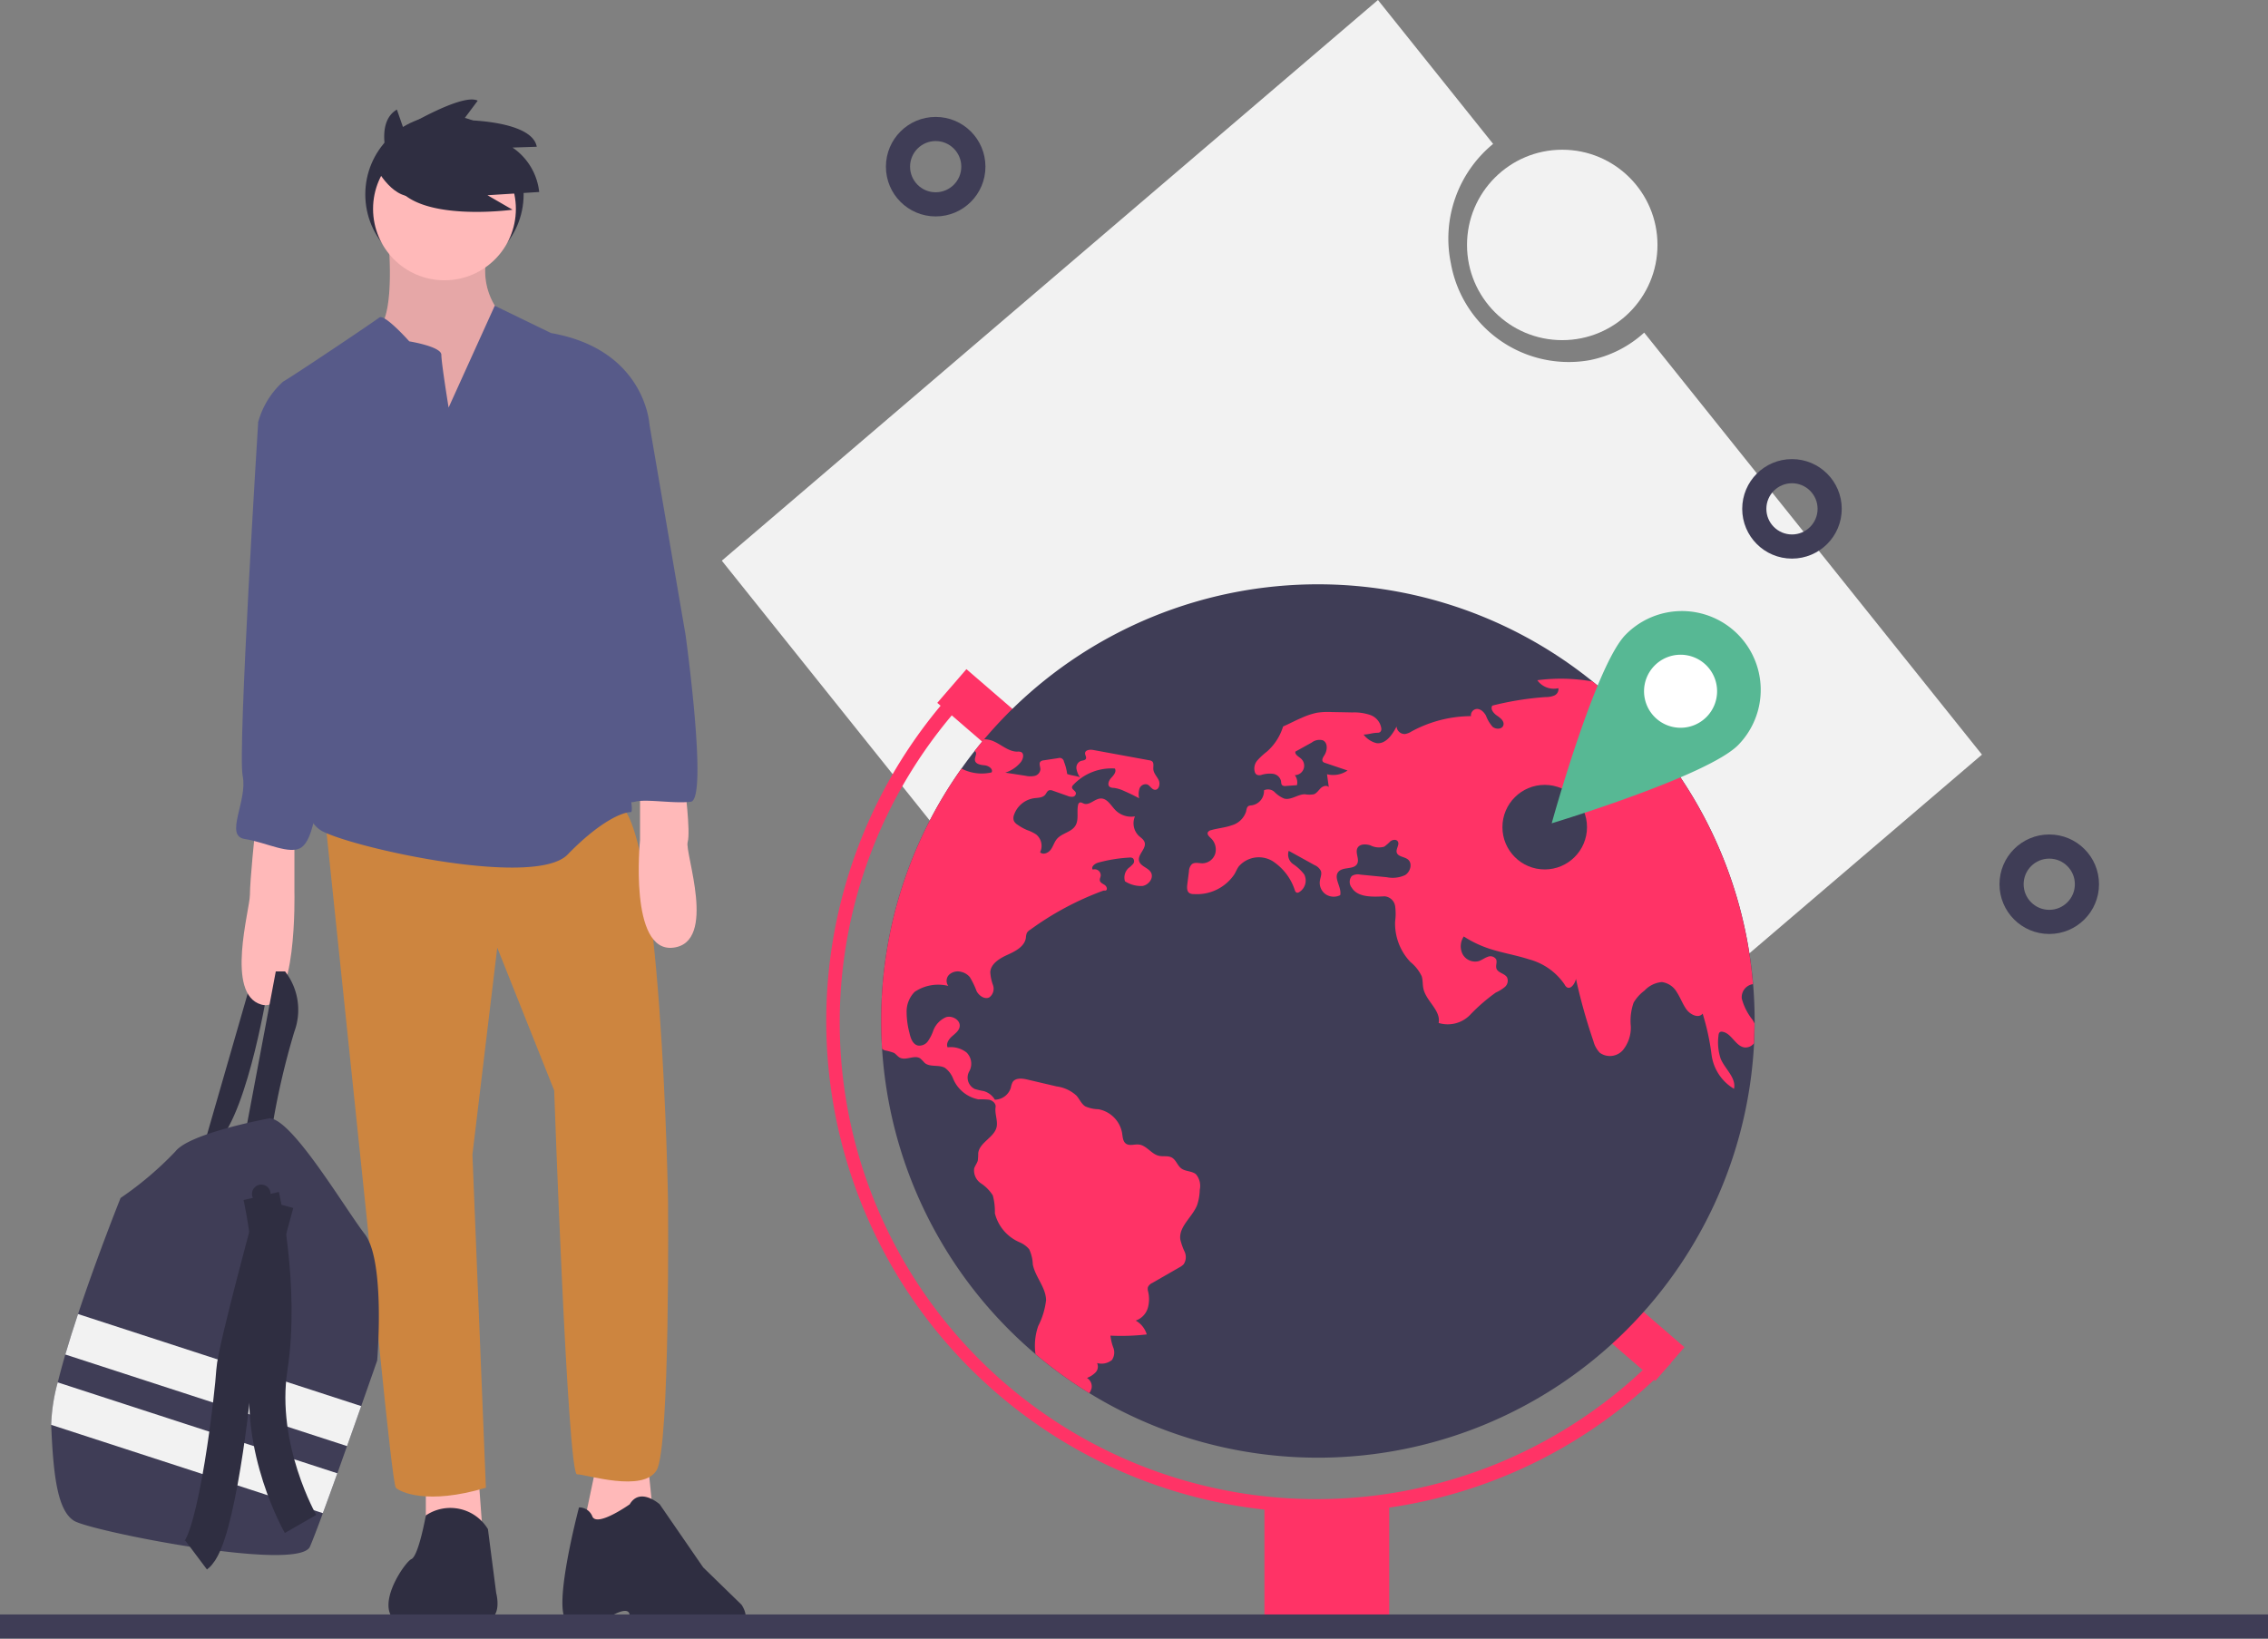 <svg id="most_offline_vehicle" data-name="most offline vehicle" xmlns="http://www.w3.org/2000/svg" width="187.768" height="135.686" viewBox="0 0 187.768 135.686">
  <rect x="0" y="0" width="187.768" height="135.686" fill="#808080" stroke="none"/>
  <circle id="Ellipse_167" data-name="Ellipse 167" cx="6.554" cy="6.554" r="6.554" transform="translate(30.243 9.544)" fill="#2f2e41"/>
  <path id="Path_1416" data-name="Path 1416" d="M235.615,528.465l4.027-13.965,1.371.428s-1.628,10.453-4.2,13.109Z" transform="translate(-218.78 -433.458)" fill="#2f2e41"/>
  <path id="Path_1417" data-name="Path 1417" d="M304.143,222.832s.514,5.483-.685,7.026.771,4.541.771,4.541l3.6,4.284,5.312-2.4.771-4.455-.514-3.084a5.467,5.467,0,0,1-1.028-5.055C313.139,220.433,304.143,222.832,304.143,222.832Z" transform="translate(-271.972 -202.793)" fill="#ffb9b9"/>
  <path id="Path_1418" data-name="Path 1418" d="M304.143,222.832s.514,5.483-.685,7.026.771,4.541.771,4.541l3.6,4.284,5.312-2.4.771-4.455-.514-3.084a5.467,5.467,0,0,1-1.028-5.055C313.139,220.433,304.143,222.832,304.143,222.832Z" transform="translate(-271.972 -202.793)" opacity="0.1"/>
  <path id="Path_1419" data-name="Path 1419" d="M166.73,574.666v3.513l4.712.942-.428-5.826Z" transform="translate(-131.475 -452.071)" fill="#ffb9b9"/>
  <path id="Path_1420" data-name="Path 1420" d="M229.751,571.377l-1.028,4.883,2.056,1.456,3.6-2.656-.428-4.2Z" transform="translate(-180.359 -450.154)" fill="#ffb9b9"/>
  <path id="Path_1421" data-name="Path 1421" d="M316.339,723.483a3.633,3.633,0,0,0-5.141-1.135s-.6,3.363-1.2,3.62-3.941,5.141,0,5.569,5.912-.857,5.912-.857-.771.663.428.321.685-2.228.685-2.228Z" transform="translate(-275.943 -596.862)" fill="#2f2e41"/>
  <path id="Path_1422" data-name="Path 1422" d="M381.772,717.92s-2.656,1.885-3.084,1.028a1.17,1.17,0,0,0-1.114-.771s-2.4,9.043-.857,9.472a5.2,5.2,0,0,0,3-.155s2.056-1.44,2.056-.326,5.74,1.034,8.139.948,1.114-1.885,1.114-1.885l-3.17-3.084-3.6-5.226S382.629,716.464,381.772,717.92Z" transform="translate(-329.638 -593.355)" fill="#2f2e41"/>
  <path id="Path_1423" data-name="Path 1423" d="M283.022,445.205l3.6,34.528s1.971,21.076,2.313,21.419,2.57,1.456,7.454,0l-1.114-27.588,2.056-17.135,4.712,11.823s1.114,31.786,1.885,31.786,5.483,1.542,6.6-.343.942-22.19.942-22.19-.514-32.043-4.284-33.071S283.022,445.205,283.022,445.205Z" transform="translate(-256.163 -377.958)" fill="peru"/>
  <circle id="Ellipse_168" data-name="Ellipse 168" cx="5.912" cy="5.912" r="5.912" transform="translate(30.886 11.386)" fill="#ffb9b9"/>
  <path id="Path_1424" data-name="Path 1424" d="M272.837,259.4s-.6-3.684-.6-4.369-2.656-1.114-2.656-1.114-2.056-2.313-2.485-1.971-6.94,4.712-7.968,5.312a7,7,0,0,0-2.056,3.341c.086.171,5.4,11.309,5.4,11.309s2.313,6.854.685,10.453-3.684,10.71-.685,12.166,17.564,4.627,20.22,1.885,4.541-3.513,5.226-3.513-2.827-11.909-2.056-13.023-.343-8.054-.343-8.054l3.941-11.052s-.343-6.169-8.139-7.54l-4.664-2.261Z" transform="translate(-235.697 -225.651)" fill="#575a89"/>
  <path id="Path_1425" data-name="Path 1425" d="M251.712,455.918s-.428,4.112-.428,5.312-2.056,8.225.942,9.082,2.742-9.339,2.742-9.339v-5.226Z" transform="translate(-230.593 -387.129)" fill="#ffb9b9"/>
  <path id="Path_1426" data-name="Path 1426" d="M409.884,438.324s.514,3.941.257,4.8,2.485,8.311-1.2,8.739-2.742-8.91-2.742-8.91v-4.627Z" transform="translate(-353.21 -373.39)" fill="#ffb9b9"/>
  <path id="Path_1427" data-name="Path 1427" d="M252.227,524.858l2.485-13.194h.771a5.19,5.19,0,0,1,.771,4.969,62.578,62.578,0,0,0-1.885,8.225Z" transform="translate(-231.88 -431.222)" fill="#2f2e41"/>
  <path id="Path_1428" data-name="Path 1428" d="M251.563,291.647l-1.285,1.028s-1.714,27.245-1.285,29.3-1.542,4.969.171,5.226,3.77,1.371,4.712.685,1.114-3.17,1.456-3.77.942-7.711.942-7.711,1.8-7.111.685-12.423-2.142-10.71-2.142-10.71Z" transform="translate(-228.902 -257.728)" fill="#575a89"/>
  <path id="Path_1429" data-name="Path 1429" d="M385.86,281.517l3.941,3.341,3,17.478s1.885,13.623.428,13.794-3.684-.257-4.627,0a2.006,2.006,0,0,1-1.714-.428s-1.028-5.483-1.028-5.569-.685-6.34-.685-6.34l-.857-7.026,1.285-7.711Z" transform="translate(-336.04 -249.74)" fill="#575a89"/>
  <path id="Path_1430" data-name="Path 1430" d="M203.028,589.248s-.557,1.6-1.325,3.777c-.356,1.013-.758,2.151-1.172,3.312-.266.75-.537,1.51-.8,2.252-.425,1.187-.838,2.326-1.2,3.3-.476,1.291-.863,2.3-1.07,2.775-.942,2.142-18.164-1.285-19.534-2.142s-1.714-3.77-1.885-7.882c0-.021,0-.043,0-.064a14.989,14.989,0,0,1,.543-3.517c.177-.725.389-1.5.625-2.311.317-1.084.677-2.22,1.053-3.351,1.616-4.858,3.52-9.606,3.52-9.606a27.989,27.989,0,0,0,4.541-3.855c1.2-1.542,7.8-2.742,7.8-2.742,1.885.086,6.169,7.368,7.882,9.6S203.028,589.248,203.028,589.248Z" transform="translate(-171.8 -476.592)" fill="#3f3d56"/>
  <circle id="Ellipse_169" data-name="Ellipse 169" cx="0.771" cy="0.771" r="0.771" transform="translate(20.861 98.091)" fill="#2f2e41"/>
  <circle id="Ellipse_170" data-name="Ellipse 170" cx="0.428" cy="0.428" r="0.428" transform="translate(22.404 99.29)" fill="#2f2e41"/>
  <path id="Path_1431" data-name="Path 1431" d="M206.068,653.451c-.356,1.013-.758,2.151-1.172,3.312l-23.325-7.584c.317-1.084.677-2.22,1.053-3.351Z" transform="translate(-176.164 -537.018)" fill="#f2f2f2"/>
  <path id="Path_1432" data-name="Path 1432" d="M199.728,680.129c-.425,1.187-.838,2.326-1.2,3.3l-22.491-7.313a14.987,14.987,0,0,1,.543-3.517Z" transform="translate(-171.8 -558.131)" fill="#f2f2f2"/>
  <path id="Path_1433" data-name="Path 1433" d="M258.3,599.588s1.714,7.54.685,14.222,2.57,12.937,2.57,12.937" transform="translate(-236.673 -500.555)" fill="none" stroke="#2f2e41" stroke-miterlimit="10" stroke-width="3"/>
  <path id="Path_1434" data-name="Path 1434" d="M239.376,602.425s-3.341,12.166-3.427,13.88-1.456,13.965-3.17,15.25" transform="translate(-216.544 -502.792)" fill="none" stroke="#2f2e41" stroke-miterlimit="10" stroke-width="3"/>
  <path id="Path_1435" data-name="Path 1435" d="M306.882,175.65s-1.338-3.479.6-4.617l.535,1.539s4.884-2.944,6.156-2.275l-1.2,1.606s5.687,0,6.089,2.208l-2.007.067a5.115,5.115,0,0,1,2.208,3.68l-4.282.268,2.074,1.2s-7.761,1.071-9.635-2.007Z" transform="translate(-274.623 -161.96)" fill="#2f2e41"/>
  <path id="Path_1436" data-name="Path 1436" d="M303.078,189.282s1.542,3.084,3.6,2.313,0-3.6,0-3.6l-1.371-.685Z" transform="translate(-271.978 -175.455)" fill="#2f2e41"/>
  <path id="Path_1437" data-name="Path 1437" d="M542.942,193.724l-27.964-34.945a9.389,9.389,0,0,1-4.522,2.284,9.912,9.912,0,0,1-11.484-8.03,10.143,10.143,0,0,1,3.5-9.88l-9.535-11.915-54.322,46.427,50,62.487Z" transform="translate(-378.856 -131.237)" fill="#f2f2f2"/>
  <circle id="Ellipse_171" data-name="Ellipse 171" cx="7.884" cy="7.884" r="7.884" transform="translate(121.455 12.398)" fill="#f2f2f2"/>
  <rect id="Rectangle_365" data-name="Rectangle 365" width="3.689" height="10.74" transform="translate(77.598 58.201) rotate(-49.171)" fill="#f36"/>
  <rect id="Rectangle_366" data-name="Rectangle 366" width="3.689" height="9.52" transform="translate(129.839 108.124) rotate(-49.171)" fill="#f36"/>
  <path id="Path_1438" data-name="Path 1438" d="M573.331,396.21v.217q-.007.815-.047,1.623a36.156,36.156,0,0,1-72.192.472q-.074-1.147-.074-2.312a35.977,35.977,0,0,1,6.648-20.9q.52-.738,1.082-1.449c.258-.33.524-.652.792-.972a36.163,36.163,0,0,1,50.387-4.781c.435.352.863.716,1.281,1.087q.5.446.986.913a36.058,36.058,0,0,1,11.009,23.061Q573.331,394.675,573.331,396.21Z" transform="translate(-428.064 -311.669)" fill="#3f3d56"/>
  <path id="Path_1439" data-name="Path 1439" d="M520.206,468.52a40.707,40.707,0,0,1-29.845-68.388l.9.837A39.477,39.477,0,0,0,548.546,455.3l.883.856a40.384,40.384,0,0,1-29.223,12.368Z" transform="translate(-411.096 -343.274)" fill="#f36"/>
  <rect id="Rectangle_367" data-name="Rectangle 367" width="10.33" height="10.33" transform="translate(104.683 124.386)" fill="#f36"/>
  <path id="Path_1440" data-name="Path 1440" d="M508.75,421.736a.2.2,0,0,1,.049.03c.194.16-.049.467-.02.721.034.325.467.4.794.428s.74.3.585.588a3.626,3.626,0,0,1-2.492-.317,35.977,35.977,0,0,0-6.648,20.9q0,1.166.074,2.312a.933.933,0,0,0,.224.121,4.778,4.778,0,0,1,.758.209c.18.106.3.293.48.391.514.28,1.227-.258,1.707.076a4.389,4.389,0,0,1,.352.359c.443.384,1.171.125,1.682.413a2,2,0,0,1,.676.888,2.857,2.857,0,0,0,2.1,1.724,5.646,5.646,0,0,1,.89.03c.29.066.576.32.529.612-.081.5.167,1.055.1,1.559-.121.922-1.427,1.326-1.537,2.248a5.536,5.536,0,0,1-.034.608c-.059.241-.241.438-.305.679a1.29,1.29,0,0,0,.561,1.215,3.317,3.317,0,0,1,.984,1,5.157,5.157,0,0,1,.172,1.478,3.538,3.538,0,0,0,2.039,2.4,2.129,2.129,0,0,1,.8.58,3.212,3.212,0,0,1,.3,1.252c.2,1.04,1.077,1.9,1.1,2.959a6.294,6.294,0,0,1-.652,2.15,4.962,4.962,0,0,0-.224,2.322,36.325,36.325,0,0,0,4.459,3.234,1.3,1.3,0,0,0,.184-.413.817.817,0,0,0-.381-.846,2.022,2.022,0,0,0,.706-.453.693.693,0,0,0,.128-.782,1.367,1.367,0,0,0,1.232-.251,1.1,1.1,0,0,0,.123-1,4.128,4.128,0,0,1-.246-1.018,18.32,18.32,0,0,0,3.006-.1,1.951,1.951,0,0,0-.915-1.146,1.584,1.584,0,0,0,1.006-1.053,2.682,2.682,0,0,0,.02-1.36.722.722,0,0,1-.015-.354.7.7,0,0,1,.359-.347l2.243-1.289a1.354,1.354,0,0,0,.359-.263,1.071,1.071,0,0,0,.079-1.035,5.213,5.213,0,0,1-.359-1.023c-.138-1.075,1.013-1.847,1.4-2.861a4.294,4.294,0,0,0,.211-1.252,1.487,1.487,0,0,0-.315-1.279c-.337-.283-.861-.219-1.213-.482-.322-.241-.433-.706-.785-.9-.32-.177-.718-.064-1.075-.148-.625-.145-1.018-.866-1.658-.932-.359-.039-.767.138-1.062-.071-.261-.187-.271-.558-.32-.873A2.439,2.439,0,0,0,519,451.394a2.747,2.747,0,0,1-1.092-.241c-.32-.207-.465-.593-.718-.881a3.006,3.006,0,0,0-1.641-.765q-1.217-.284-2.433-.571c-.43-.1-.986-.157-1.22.221a1.666,1.666,0,0,0-.143.455,1.411,1.411,0,0,1-1.323.994,1.564,1.564,0,0,0-.92-.713,5.807,5.807,0,0,1-.748-.177,1.048,1.048,0,0,1-.453-1.454,1.305,1.305,0,0,0-.224-1.567,2.117,2.117,0,0,0-1.567-.426c-.145-.317.1-.674.359-.905s.58-.455.637-.8c.091-.541-.6-.952-1.124-.792a1.957,1.957,0,0,0-1.08,1.173,3.538,3.538,0,0,1-.435.834.855.855,0,0,1-.826.339c-.433-.111-.6-.625-.694-1.058a6.9,6.9,0,0,1-.231-1.773,2.315,2.315,0,0,1,.669-1.614,3.49,3.49,0,0,1,2.784-.489.709.709,0,0,1,.074-.935,1.063,1.063,0,0,1,.964-.236,1.323,1.323,0,0,1,.745.445,6.9,6.9,0,0,1,.561,1.168c.209.381.676.706,1.058.5a.893.893,0,0,0,.3-1,3.717,3.717,0,0,1-.229-1.095c.057-.711.8-1.141,1.449-1.434s1.4-.689,1.5-1.4a1.307,1.307,0,0,1,.079-.4.789.789,0,0,1,.293-.275,24.638,24.638,0,0,1,6.011-3.217c.113-.037.125,0,.241-.025.162-.093.054-.352-.1-.455s-.362-.184-.4-.366c-.027-.133.052-.266.071-.4a.5.5,0,0,0-.657-.507c-.175-.231.17-.5.45-.578a12.3,12.3,0,0,1,2.57-.418.458.458,0,0,1,.293.049.348.348,0,0,1,.022.477,2.692,2.692,0,0,1-.391.357,1.074,1.074,0,0,0-.28,1.08,2.451,2.451,0,0,0,1.451.389c.5-.081.947-.647.711-1.1-.219-.421-.881-.516-.994-.976-.133-.539.63-1.018.457-1.545-.074-.231-.3-.369-.482-.534a1.455,1.455,0,0,1-.317-1.609,1.833,1.833,0,0,1-1.6-.5c-.384-.386-.689-1-1.235-.979-.5.015-.93.6-1.4.421-.116-.044-.236-.133-.347-.081a.287.287,0,0,0-.13.214c-.118.568.086,1.215-.224,1.707-.337.534-1.117.607-1.525,1.09-.221.261-.307.612-.512.888s-.635.453-.88.212a1.212,1.212,0,0,0-.33-1.476,3.169,3.169,0,0,0-.728-.354,4.321,4.321,0,0,1-.814-.453.806.806,0,0,1-.3-.32.734.734,0,0,1,.02-.507,2.071,2.071,0,0,1,1.645-1.363c.325-.044.7-.029.92-.278.113-.13.172-.33.339-.381a.5.5,0,0,1,.312.037l1.215.428a.832.832,0,0,0,.433.071.291.291,0,0,0,.253-.307c-.039-.2-.349-.3-.32-.5a.319.319,0,0,1,.1-.172,4.346,4.346,0,0,1,3.446-1.36c.153.253-.089.551-.293.765s-.364.6-.118.765a.648.648,0,0,0,.322.074,2.811,2.811,0,0,1,.861.261c.421.182.834.384,1.237.6a1.56,1.56,0,0,1,.029-.8.541.541,0,0,1,.64-.347c.241.093.364.413.622.443.342.039.477-.467.335-.782s-.428-.576-.45-.922c-.017-.231.071-.519-.113-.659a.49.49,0,0,0-.219-.079l-4.636-.851c-.276-.052-.671-.012-.684.266-.007.157.133.312.071.455s-.283.14-.44.194a.6.6,0,0,0-.344.632,1.723,1.723,0,0,0,.29.711c-.3-.125-.758-.148-1.06-.275a4.086,4.086,0,0,0-.266-1.021.36.36,0,0,0-.47-.29l-1.2.182a.463.463,0,0,0-.273.106c-.155.165,0,.428-.007.654a.613.613,0,0,1-.475.529,1.789,1.789,0,0,1-.758-.01l-1.673-.258a2.74,2.74,0,0,0,1.264-.846c.221-.261.339-.748.02-.871a.763.763,0,0,0-.29-.022c-.758,0-1.355-.627-2.064-.9a2.028,2.028,0,0,0-.7-.128Z" transform="translate(-428.065 -359.544)" fill="#f36"/>
  <path id="Path_1441" data-name="Path 1441" d="M667.741,427.242a.888.888,0,0,1-.753.357c-.77-.066-1.095-1.176-1.857-1.3a.3.3,0,0,0-.2.02c-.113.061-.133.214-.14.342a4.24,4.24,0,0,0,.189,1.879c.362.856,1.3,1.574,1.1,2.482a3.864,3.864,0,0,1-1.857-2.816,19.815,19.815,0,0,0-.738-3.411c-.342.435-1.055.076-1.365-.381-.3-.433-.477-.935-.763-1.375a1.692,1.692,0,0,0-1.245-.856,2.231,2.231,0,0,0-1.444.708,3.341,3.341,0,0,0-.9,1,4.537,4.537,0,0,0-.231,1.941,2.962,2.962,0,0,1-.649,1.98,1.435,1.435,0,0,1-1.911.231,2.156,2.156,0,0,1-.534-.962,46.81,46.81,0,0,1-1.446-5.16c-.089.4-.44.913-.775.679a.691.691,0,0,1-.177-.231,5.166,5.166,0,0,0-2.947-2.071c-1.166-.379-2.393-.556-3.547-.974a9.071,9.071,0,0,1-1.842-.917,1.451,1.451,0,0,0-.089,1.481,1.186,1.186,0,0,0,1.333.558c.256-.084.472-.261.726-.349a.567.567,0,0,1,.706.2c.108.234-.054.517.027.762.121.371.684.4.881.74a.685.685,0,0,1-.185.792,3.313,3.313,0,0,1-.743.457,14.779,14.779,0,0,0-2.137,1.855,2.581,2.581,0,0,1-2.6.667c.2-1.04-1.033-1.8-1.262-2.838-.076-.342-.037-.7-.143-1.035a3.368,3.368,0,0,0-.932-1.176,4.621,4.621,0,0,1-1.267-3.357,4.661,4.661,0,0,0,0-1.281.961.961,0,0,0-.871-.8c-.977.044-2.209.118-2.72-.716a.768.768,0,0,1,0-.962.929.929,0,0,1,.706-.12l2.2.216a2.45,2.45,0,0,0,1.513-.177c.443-.268.635-.984.224-1.3-.3-.231-.834-.219-.922-.585-.071-.307.268-.654.084-.913-.13-.182-.426-.133-.605,0a3.952,3.952,0,0,1-.509.445,1.553,1.553,0,0,1-1.149-.111c-.379-.118-.885-.128-1.067.224-.207.391.18.908-.022,1.3-.271.519-1.181.224-1.559.671-.433.512.3,1.279.15,1.933a1.205,1.205,0,0,1-1.188-.066,1.15,1.15,0,0,1-.5-1.072c.034-.3.189-.6.086-.876a1.022,1.022,0,0,0-.519-.475q-1.07-.594-2.14-1.183a.965.965,0,0,0,.366,1.1,3.807,3.807,0,0,1,.913.849,1.115,1.115,0,0,1-.418,1.471.259.259,0,0,1-.214.037.3.3,0,0,1-.138-.185,4.549,4.549,0,0,0-1.85-2.423,2.2,2.2,0,0,0-2.8.448c-.14.2-.236.433-.359.647a3.733,3.733,0,0,1-3.362,1.636.647.647,0,0,1-.366-.086c-.211-.145-.2-.455-.17-.711.047-.362.091-.721.138-1.082a.867.867,0,0,1,.239-.593c.243-.192.593-.071.9-.076a1.137,1.137,0,0,0,1.036-.8,1.285,1.285,0,0,0-.359-1.279c-.14-.133-.33-.3-.256-.48a.4.4,0,0,1,.278-.187c.553-.16,1.141-.2,1.685-.394a1.752,1.752,0,0,0,1.205-1.141c.039-.172.057-.381.212-.467a.685.685,0,0,1,.246-.049,1.2,1.2,0,0,0,1.026-1.247.782.782,0,0,1,.88.148,2.448,2.448,0,0,0,.782.534c.573.157,1.126-.352,1.722-.354a2.152,2.152,0,0,0,.743,0c.239-.086.381-.322.563-.5s.5-.283.674-.093c-.049-.357-.1-.711-.145-1.065a2.094,2.094,0,0,0,1.7-.31l-1.857-.627a.4.4,0,0,1-.175-.093c-.135-.145,0-.371.108-.536.263-.4.307-1.048-.125-1.245a1.057,1.057,0,0,0-.915.184l-1.358.755c-.042.258.273.406.467.578a.784.784,0,0,1-.512,1.37.982.982,0,0,1,.175.829l-.913.066a.392.392,0,0,1-.3-.059c-.1-.086-.084-.239-.108-.366a.792.792,0,0,0-.669-.583,2.31,2.31,0,0,0-.932.086.568.568,0,0,1-.4-.01.4.4,0,0,1-.157-.2,1.028,1.028,0,0,1,.207-.989,5.663,5.663,0,0,1,.777-.716,4.531,4.531,0,0,0,1.35-2.091c.5-.212,1.021-.5,1.525-.708a6.09,6.09,0,0,1,1.267-.426,5.984,5.984,0,0,1,1.242-.059c.566.01,1.134.02,1.7.032a4.091,4.091,0,0,1,1.488.214,1.388,1.388,0,0,1,.908,1.109.341.341,0,0,1-.111.312.4.4,0,0,1-.214.049c-.47.015-.669.133-1.139.15a1.921,1.921,0,0,0,1.065.708c.762.1,1.311-.691,1.663-1.377a.671.671,0,0,0,.7.622,1.413,1.413,0,0,0,.529-.207,10.4,10.4,0,0,1,4.932-1.274.531.531,0,0,1,.406-.585c.352-.069.667.234.836.548a2.95,2.95,0,0,0,.544.915c.268.236.787.224.893-.116s-.239-.608-.521-.8-.583-.548-.391-.834a25.285,25.285,0,0,1,4.388-.706,1.868,1.868,0,0,0,.738-.128.574.574,0,0,0,.344-.608,1.677,1.677,0,0,1-1.746-.659,15.015,15.015,0,0,1,4.58.106l1.281,1.087c-.243.253-.568.492-.391.745a.545.545,0,0,0,.45.155c.31,0,.62.012.927.012a36.058,36.058,0,0,1,11.009,23.061,1.088,1.088,0,0,0-.925,1.205,4.783,4.783,0,0,0,.9,1.764,2.671,2.671,0,0,1,.152.288Z" transform="translate(-522.522 -340.862)" fill="#f36"/>
  <line id="Line_33" data-name="Line 33" x2="187.768" transform="translate(0 134.686)" fill="none" stroke="#3f3d56" stroke-miterlimit="10" stroke-width="2"/>
  <circle id="Ellipse_172" data-name="Ellipse 172" cx="3.12" cy="3.12" r="3.12" transform="translate(74.345 10.681)" fill="none" stroke="#3f3d56" stroke-miterlimit="10" stroke-width="2"/>
  <circle id="Ellipse_173" data-name="Ellipse 173" cx="3.12" cy="3.12" r="3.12" transform="translate(166.538 70.099)" fill="none" stroke="#3f3d56" stroke-miterlimit="10" stroke-width="2"/>
  <circle id="Ellipse_174" data-name="Ellipse 174" cx="3.12" cy="3.12" r="3.12" transform="translate(145.238 39.016)" fill="none" stroke="#3f3d56" stroke-miterlimit="10" stroke-width="2"/>
  <circle id="Ellipse_175" data-name="Ellipse 175" cx="3.501" cy="3.501" r="3.501" transform="translate(124.386 64.992)" fill="#3f3d56"/>
  <circle id="Ellipse_176" data-name="Ellipse 176" cx="4.616" cy="4.616" r="4.616" transform="translate(134.519 52.624)" fill="#fff"/>
  <path id="Path_1442" data-name="Path 1442" d="M778.879,372.39a6.525,6.525,0,0,0-9.228.114c-2.517,2.58-6.109,15.607-6.109,15.607s12.935-3.914,15.451-6.494A6.525,6.525,0,0,0,778.879,372.39ZM772.1,379.34a3.024,3.024,0,1,1,4.276-.053,3.024,3.024,0,0,1-4.276.053Z" transform="translate(-635.077 -319.936)" fill="#57b894"/>
</svg>
